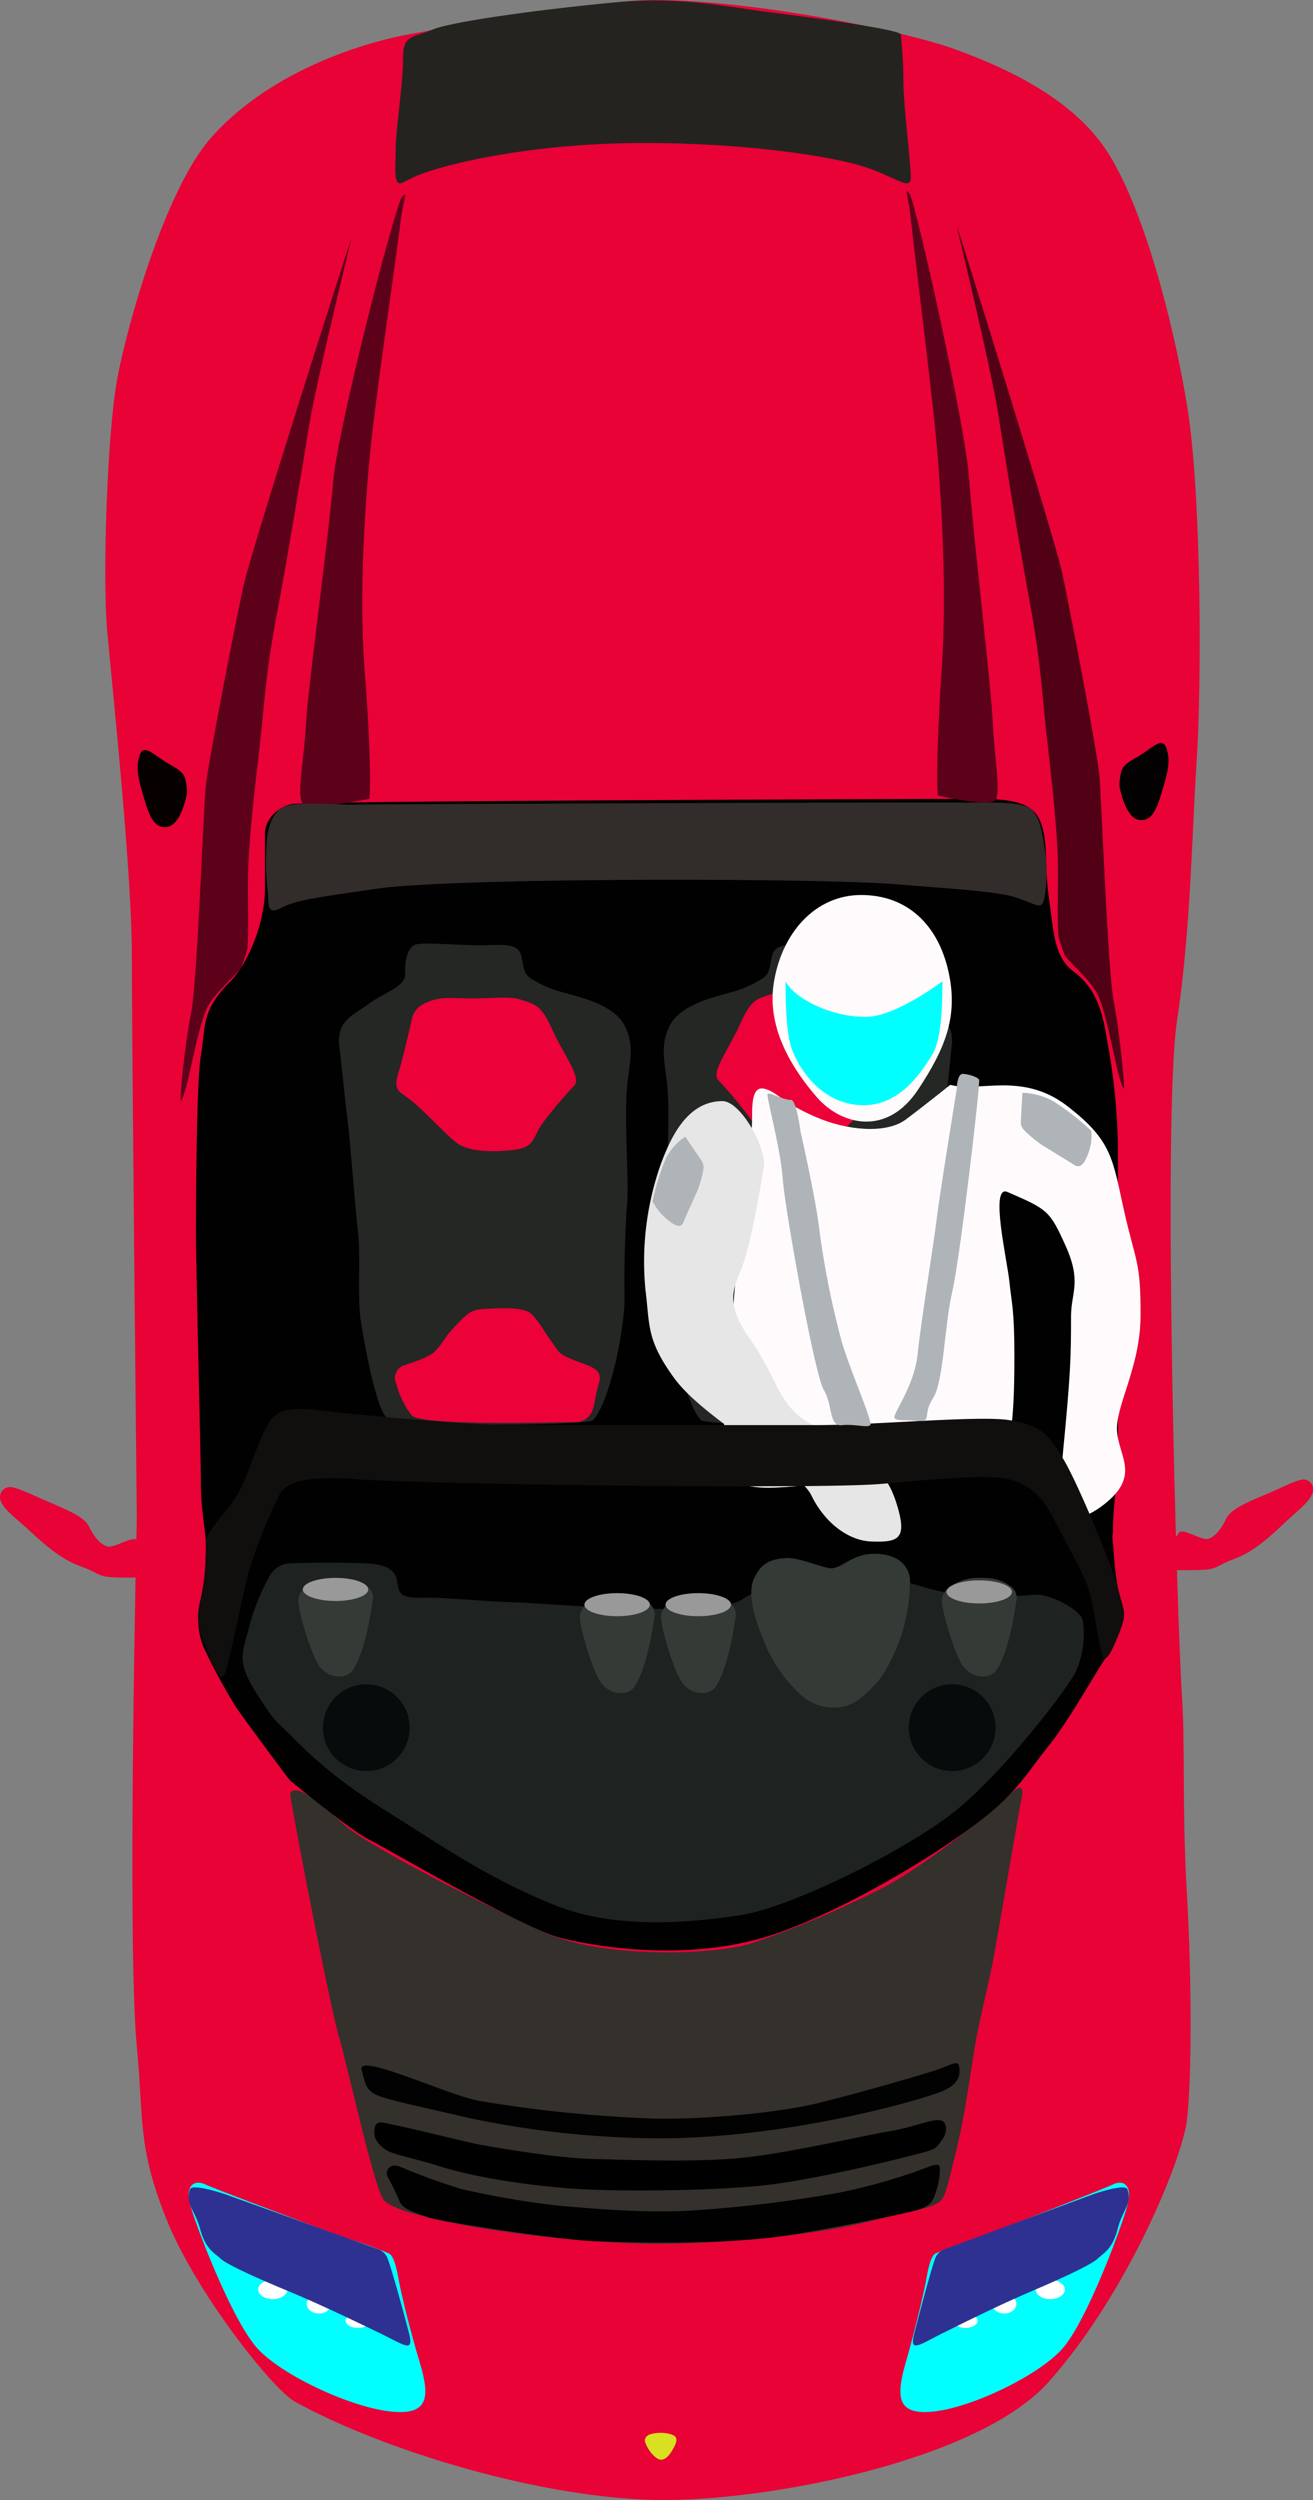 <svg xmlns="http://www.w3.org/2000/svg" viewBox="0 0 266.33 507"><rect x="0" y="0" width="266.33" height="507" fill="#808080" stroke="none"/><title>资源 11111234</title><g id="图层_2" data-name="图层 2"><g id="图层_1-2" data-name="图层 1"><path d="M82.75,7s-25,4-40,21c-9.19,10.42-17,38-19,49s-3,40-2,51c1.25,13.7,5,49,5,66s1,114,1,114-2,86,0,107c1.43,15.06.13,20.32,6,35,6,15,21.63,34.57,26,37,18,10,51,20,75,20,22,0,63.91-8.15,78-24,16-18,27-45,28-53s1-29,0-46-.33-30-1-40c-1-15-4-117-1-137,2.83-18.89,3-38,4-53s1-54-2-72-9-40-16-51c-6.83-10.74-20-17-31-21-10.38-3.77-41-10-61-10C119.75,0,82.75,7,82.75,7Z" style="fill:#e80235"/><path d="M187.75,463c.28-1.38.78-5.29,2-6a78.69,78.69,0,0,1,8-3c1.9-.63,26.21-10.11,28-11,2-1,4,0,3,4s-8,23-13,29c-4.53,5.43-18,12-26,13s-8-3-6-10C185.25,473.74,186.81,467.54,187.75,463Z" style="fill:aqua"/><path d="M81,463c-.29-1.38-.81-5.29-2.07-6a83.23,83.23,0,0,0-8.28-3c-2-.63-27.13-10.11-29-11-2.07-1-4.14,0-3.1,4S46.81,470,52,476c4.69,5.43,18.63,12,26.91,13s8.28-3,6.21-10C83.54,473.74,81.93,467.54,81,463Z" style="fill:aqua"/><path d="M59.88,363.09c-.58,0-1.08.33-1,.91,1,6.45,8,42.57,9.87,49,2,7,7,30,9,33,2.83,4.24,36,9,55,9s35.5-2.5,43.5-4.5,11.5-2.5,13.5-3.5,2-2,4-10,3-16,4-22c.89-5.31,2.5-11.5,3.5-16.5s5.12-29.61,6-34c.5-2.5-.5-2.5-2.5-.5-3.54,3.54-18,15-26,19a202.91,202.91,0,0,1-26,11c-7.85,2.62-30.56,3.12-42-2-12.06-5.4-36.4-17.77-41-22S61.75,363,59.88,363.09Z" style="fill:#34302c"/><path d="M58.75,361s-9-12-11-15a118.39,118.39,0,0,1-6-11,13.78,13.78,0,0,1-1-10c1-4,1-10,1-12s-1-7-1-12-1-43.93-1-51,.11-30.69,1-36c1-6,0-9,6-15,3-3,7-11,7-19V169c0-3,3-5.75,6-6,7.19-.6,130.92-1,137-1s12,0,14,4,1,9,2,16,1,12,5,15c5.12,3.84,6,9,7,15a125,125,0,0,1,2,20c0,8.87.09,45.68,0,62,0,5.1-1,12-1,16s.39,11.16,2,16c1,3-2,8-4,11-1.75,2.63-7,12-11,17-3.64,4.55-5,7-9,11-7,7-29,21-46,27s-36,3-44,1c-7.76-1.94-35-18-39-20C71.06,371.16,58.75,361,58.75,361Z" style="fill:#010101"/><path d="M83.75,36c4-2,22-7,47-7,20,0,36.5,2.5,43.5,4.5s10.5,5.5,10.5,2.5-1.5-14.5-1.5-19.5-.5-8.5-.5-9.5-18.5-3.5-26.5-4.5-18-3.2-30.51-2.1S92,4.18,87.75,6s-6,.9-6,6-1.5,14.5-1.5,18.5-.5,7.5,1.5,6.5Z" style="fill:#25231f"/><path d="M48.75,324c2-6,3.42-11.06,5-15,2-5,3-8,9.5-8.5,7-.54,24.43.14,30.5.5,8.5.5,65,0,72,0s34-2,38-1c6.51,1.63,10,8,13,14,2.61,5.22,9,19,6,25s-12.54,18.56-15.5,22.14c-6.5,7.86-29.5,22.86-41.5,27.86-12.38,5.16-37.53,11.48-57.27,2-18.73-9-42.73-22-48.73-29s-14-19-14-21A75.5,75.5,0,0,1,48.75,324Z" style="fill:none"/><path d="M54.57,319.82a5,5,0,0,1,4.3-2.79c5.93-.23,15-.12,16.75.11,3.63.48,4.73,1.73,5,3.86s.63,3.13,5,3,11.88.76,20.13,1c3.91.11,38.88,3.17,44.75-.62,11-7.09,25.55-6,37-2.5,9.5,2.88,18.08,1.72,22.62,1.52,3.05-.13,9.13,3.1,9.51,5.23a18.56,18.56,0,0,1-1.49,10.53c-1.61,3.24-14.87,20.72-25,28.59s-32.89,19.1-42.87,20.62c-12.38,1.89-26.25,2.63-38-2.12-13-5.25-22.81-12-32.15-17.87-8-5-13.93-9.11-20.68-16-3.75-3.85-3.14-2.28-7.42-9s-2.69-8.47-1.5-13.37A44,44,0,0,1,54.57,319.82Z" style="fill:#1e2321"/><path d="M119.13,325.25a3.48,3.48,0,0,0-1.49,2.32c-.23,2.1,2.54,11.08,4.11,13.43,2,3,5.77,2.9,7,1,2.54-3.92,3.69-12.1,4-14.12a2.83,2.83,0,0,0-1.33-2.92c-1.81-1.31-3.42-1.63-6.17-1.62A9.82,9.82,0,0,0,119.13,325.25Z" style="fill:#343a35"/><path d="M135.59,325.25a3.48,3.48,0,0,0-1.49,2.32c-.23,2.1,2.54,11.08,4.11,13.43,2,3,5.77,2.9,7,1,2.54-3.92,3.69-12.1,4-14.12a2.83,2.83,0,0,0-1.33-2.92c-1.81-1.31-3.42-1.63-6.17-1.62A9.82,9.82,0,0,0,135.59,325.25Z" style="fill:#343a35"/><path d="M62,321.89a3.48,3.48,0,0,0-1.49,2.32c-.23,2.1,2.54,11.08,4.11,13.43,2,3,5.77,2.9,7,1,2.54-3.92,3.69-12.1,4-14.12a2.83,2.83,0,0,0-1.33-2.92c-1.81-1.31-3.42-1.63-6.17-1.62A9.82,9.82,0,0,0,62,321.89Z" style="fill:#343a35"/><path d="M192.56,321.89a3.48,3.48,0,0,0-1.49,2.32c-.23,2.1,2.54,11.08,4.11,13.43,2,3,5.77,2.9,7,1,2.54-3.92,3.69-12.1,4-14.12a2.83,2.83,0,0,0-1.33-2.92c-1.81-1.31-3.42-1.63-6.17-1.62A9.82,9.82,0,0,0,192.56,321.89Z" style="fill:#343a35"/><path d="M153,320c-1.87,3.78,1,10.47,2.19,13.37a28.54,28.54,0,0,0,5.81,8.91c2.39,2.66,4.75,4,8.37,4,3.43,0,5.71-2.08,8.21-4.75s5.26-8.93,6-12.58a38.06,38.06,0,0,0,1-8.48c0-1.91-1.5-5.47-7.44-5.37-4.25.07-6.44,2.94-8.49,2.94-1.76,0-6.55-2.3-9.43-2.06C155.44,316.25,154.12,317.72,153,320Z" style="fill:#343a35"/><path d="M96.94,426a269.94,269.94,0,0,0,36.19,3.65c10.94.13,25.22-1.25,33.22-3.25s17.68-4.78,22.55-6.28,5.72-2.94,5.73,0c0,3.13-4.19,4.25-5.69,4.75s-6.35,2-13.52,3.63-23.56,5-40.77,5.14a190.47,190.47,0,0,1-39.89-4.2c-8.11-1.93-14-3.11-17.31-4.19s-3.26-2.42-4.1-5.5C72.38,416.19,90.44,424.71,96.94,426Z" style="fill:#020203"/><path d="M75.94,432.94c-.09-1.49.15-2.77,1.63-2.5,5.45,1,17.05,4,19.81,4.5,3.79.67,15.52,2.71,22.89,2.89,7.68.18,22.3.8,32-.43,10.24-1.3,22.41-4.23,28.35-5.23s10.09-3.37,11-1.56-.63,3.52-1.38,4.46-1.75,1.13-6.12,2.25-18.31,4.5-27.75,5.69-29.56,1.58-40.31.82c-10.27-.72-20.75-2.57-26.62-4.44s-9.6-2.35-11.31-3.5C76.14,434.49,76,433.17,75.94,432.94Z"/><path d="M78.63,441.44c-.57-1,.25-3,2.61-2a129.32,129.32,0,0,0,12.26,4.46,175.87,175.87,0,0,0,20.19,3.44c6.06.5,16.13,1.44,25.63,1a263.84,263.84,0,0,0,30.56-3.62A113.49,113.49,0,0,0,183.94,441c3.88-1.19,6.63-2.87,6.69-1.44a14,14,0,0,1-.81,5c-.57,1.71-.93,2.77-3.83,3.64-3.35,1-22.65,4.7-28.35,5.42-13.32,1.69-31,1.12-37.82.84-6.39-.27-31-4-33-4.82s-5.1-1.43-5.79-3.26A51.22,51.22,0,0,0,78.63,441.44Z" style="fill:#010101"/><path d="M225.67,312.17c-.09-1.54.13-2,1.5-1.33s4.77,2.32,6.83,2c3.08-.44,4.42-.69,5.08-1.94s4.58,1.58,6,1.17,2.75-2.17,3.5-3.83,2.58-2.83,7.17-4.75,6.25-2.92,7.92-3.33a2,2,0,0,1,2.5,2.75c-.67,1.75-2.83,3.33-5.42,5.75s-6.17,5.92-10.25,7.42-3.33,2.19-7.15,2.3c-6.51.19-13-.31-15.79-1.45C226.26,316.39,225.75,313.7,225.67,312.17Z" style="fill:#e80235"/><path d="M41.66,313.71c.09-1.54-.13-2-1.54-1.33s-4.89,2.32-7,2c-3.16-.44-4.53-.69-5.21-1.94s-4.7,1.58-6.15,1.17-2.82-2.17-3.59-3.83S15.54,307,10.84,305s-6.4-2.92-8.11-3.33a2.06,2.06,0,0,0-2.56,2.75c.68,1.75,2.9,3.33,5.55,5.75s6.32,5.92,10.5,7.42,3.41,2.19,7.33,2.3c6.67.19,13.36-.31,16.18-1.45C41.06,317.94,41.58,315.25,41.66,313.71Z" style="fill:#e80235"/><path d="M227.1,159.58a3.35,3.35,0,0,1,0-1c.3-3,.56-3.33,3.7-5.14,2.76-1.58,4.92-4.15,5.75-1.81s.54,4.15-.59,8-2,6.71-4.48,6.69C228.65,166.33,227.43,161.2,227.1,159.58Z" style="fill:#030101"/><path d="M37.9,161a3.33,3.33,0,0,0,0-1c-.31-3-.57-3.33-3.73-5.14-2.78-1.58-5-4.15-5.79-1.81s-.54,4.15.59,8,2,6.71,4.51,6.69C36.34,167.78,37.57,162.64,37.9,161Z" style="fill:#060000"/><path d="M50.17,192.5c.42-5.16-.12-11.34.25-18.17.33-6.19,1.3-15,2.17-22.2.89-7.37,1.14-14.78,3.5-27.22s5.08-29.25,6.58-38.42,8.25-36.5,8.58-38-20.33,63.33-21.83,70.17-7.3,36.27-7.74,41.3S40,199.33,38.75,205.5s-2.52,18.63-2,17.75c1.51-2.62,3-13.83,5.18-18.7,1.43-3.2,6.52-7.23,7-8.4S50.17,192.5,50.17,192.5Z" style="fill:#5d001a"/><path d="M214.71,190c-.41-5.16.11-11.34-.24-18.17-.33-6.19-1.27-15-2.12-22.2-.87-7.37-1.12-14.78-3.42-27.22s-5-29.25-6.44-38.42-8.07-36.5-8.39-38,19.89,63.33,21.35,70.17,7.14,36.27,7.57,41.3,1.67,39.37,2.87,45.53,2.46,18.63,2,17.75c-1.47-2.62-2.94-13.83-5.07-18.7-1.4-3.2-6.38-7.23-6.87-8.4S214.71,190,214.71,190Z" style="fill:#510016"/><path d="M74.92,162c.5-4.83-.47-20.17-.82-24.32-1.09-12.8-.63-27.21.66-42.52,1-12.35,5.35-40.64,6.5-50.33.47-4,1.7-6.66.26-4.82S68.42,87.17,67.58,97.67s-5.17,42.17-5.5,49-2,14.72-.67,16.25S74.92,162,74.92,162Z" style="fill:#5d001a"/><path d="M190.22,161.32c-.43-4.83.41-20.17.71-24.32.95-12.8.55-27.21-.57-42.52-.9-12.35-4.64-40.64-5.63-50.33-.41-4-1.47-6.66-.22-4.82S195.85,86.48,196.57,97s4.48,42.17,4.77,49,1.74,14.72.58,16.25S190.22,161.32,190.22,161.32Z" style="fill:#5d001a"/><path d="M131.64,493.75a7.39,7.39,0,0,1,4.53-.06c1,.35,1.44.87.58,2.52-1.69,3.27-3,3-4.29,1.63a7.24,7.24,0,0,1-1.6-2.6C130.54,494.27,131.64,493.75,131.64,493.75Z" style="fill:#d9e021"/><path d="M54.14,170.25a57.47,57.47,0,0,0,.09,10c.42,2.83-.4,5.58,2.85,3.83s10.08-2.46,19.17-3.83c15.42-2.33,92.08-2.25,106.75-.83,5,.48,18.33,1.17,22.5,2.42s5.5,2.58,6.08,1.17.9-6.36.6-8.67c-.5-3.83-1-9.09-3.41-10.5s-8.36-1-14.36-1.09-118.33.31-122.58.43c-3.86.1-12.77-1-15.1.92S54.14,170.25,54.14,170.25Z" style="fill:#322d2a"/><path d="M74.67,203.67c3.13-2.37,7.63-3.54,7.51-6.17s.45-5.58,2.33-6,8.93.22,13,.19,7.59-.6,8.21,2.1c.69,3,.43,3.85,2.58,5a22.1,22.1,0,0,0,6.25,2.54c3.38,1,10.11,2.44,12.24,6.82s.7,7.87.35,13c-.49,7.11.42,17.93.08,22.59s-.67,12.36-.54,19-3,21.67-6.37,25.25c-1.1,1.16-40,1.49-42-.63s-4.26-13.83-5.15-19.7c-.67-4.41,0-12.79-.5-17.33-.63-5.48-1.54-18.12-2.17-23.25S69.19,215,68.87,212.66C68.08,206.92,71.54,206,74.67,203.67Z" style="fill:#242723"/><path d="M83.58,206.44a4.6,4.6,0,0,1,2.63-3c2.16-.94,3.35-1.18,7.72-1,5.69.19,9.13-.56,11.68.28,3.1,1,4.2,1.15,6.45,6.15,2.16,4.79,5.88,9.56,4.5,11.19a91,91,0,0,0-6.62,7.88c-2,3-1.48,4.77-5.85,5.27s-9.19.36-11.56-1.52-6.39-6.28-8.89-8.33-4-2-2.87-5.67,2.13-8.37,2.63-10.37Z" style="fill:#ec0139"/><path d="M187.29,203.67c-3.09-2.37-7.55-3.54-7.43-6.17s-.45-5.58-2.3-6-8.83.22-12.82.19-7.51-.6-8.12,2.1c-.68,3-.43,3.85-2.56,5a21.73,21.73,0,0,1-6.18,2.54c-3.34,1-10,2.44-12.11,6.82s-.69,7.87-.34,13c.49,7.11-.41,17.93-.08,22.59s.66,12.36.53,19,2.93,21.67,6.31,25.25c1.09,1.16,39.53,1.49,41.57-.63s4.21-13.83,5.09-19.7c.66-4.41,0-12.79.49-17.33.62-5.48,1.53-18.12,2.14-23.25S192.71,215,193,212.66C193.8,206.92,190.38,206,187.29,203.67Z" style="fill:#242723"/><path d="M178.3,205.33a4.59,4.59,0,0,0-2.61-3c-2.14-.94-3.32-1.18-7.65-1-5.64.19-9-.56-11.57.28-3.07,1-4.16,1.15-6.39,6.15-2.14,4.79-5.82,9.56-4.46,11.19a90.81,90.81,0,0,1,6.56,7.88c2,3,1.47,4.77,5.8,5.27s9.11.36,11.46-1.52,6.34-6.28,8.81-8.33,4-2,2.85-5.67-2.11-8.37-2.6-10.37Z" style="fill:#ec0139"/><path d="M80.15,280a2.73,2.73,0,0,1,1.77-3.1c2.38-.85,5.16-1.62,6.45-3,1.63-1.75,1.5-2.37,3.88-4.87s3.12-3.41,5.78-3.57c4.37-.25,8.47-.39,9.89,1.12,1.84,1.94,2.39,3.42,4.29,5.95,1.28,1.7.87,2.13,5.75,3.87,3.16,1.13,4.22,1.87,3.47,4.34s-.87,4.5-1.25,5.25a3.57,3.57,0,0,1-3.44,2.41c-2.14-.05-31.56.94-33.31-1.44a18.22,18.22,0,0,1-3.07-6.44C80.35,280.43,80.16,280,80.15,280Z" style="fill:#ec0139"/><path d="M156.92,199.58c-1.38,9.3,4.17,17.66,8.83,23,4.87,5.54,14.13,8,20.5-1.65,5.64-8.53,8.12-15,6.14-23.9-2.13-9.59-8.46-15.54-17.74-15.53S158.45,189.23,156.92,199.58Z" style="fill:#fffbfd"/><path d="M159.35,199c1.83,3.66,9.85,7.42,16.55,7.21,6-.18,15.26-7.21,15.26-7.21,0,3,0,11.52-2,14.78-2.84,4.7-7.1,10.35-14,10.35-9.17,0-14-8.82-14.9-12.56C159.2,207.07,159.35,199,159.35,199Z" style="fill:aqua"/><path d="M192.75,220c5.82,1.6,14.61-2.74,23.75,4.31S225.65,235,228,245.5s3.41,10.14,3.35,21.42c-.06,10.43-5.16,18.26-4.77,23.38s4.77,9-2.61,14.77c-3.47,2.71-10,6.56-8.41-9.93s1.69-19.42,1.69-28.21c0-4.81,2.22-6.93-1.12-14.33-3.22-7.13-3.62-7.33-11.77-10.87-3.69-1.6,0,14.11.4,18.28s1,5.22,1,15c0,15.17-1,18-3,22-1.13,2.25-14,3-23,3-11,0-24,3-29,1-6.57-2.63-3-22-2-36,1-14.56,3.9-32.9,3.8-38.49s1.09-6.34,3.2-5.51,3.37,2.76,9.7,5.51,14.3,3.49,18.3.49S192.75,220,192.75,220Z" style="fill:#fffbfd"/><path d="M154.93,236.59c.58-3.75-4.67-13.28-8.39-13.29-7.54,0-10.77,8.31-12.41,12.51a59.43,59.43,0,0,0-3.2,25.82c.91,7.17.14,10,5.79,17.8,6.31,8.67,25.12,18.22,27.86,23.83s7.55,9.19,12.18,9.35c5.65.19,7.39-.54,5-8s-7.43-10.07-17.59-16c-6.39-3.74-6.39-9-11.88-16.82s-3.46-10.39-1.67-15.11S154.47,239.52,154.93,236.59Z" style="fill:#e6e6e6"/><path d="M41.75,312c3-5,5.16-6.31,7-10,2-4,3-8,5-12,1.61-3.22,3-5,11-4s31,3,38,3h63c12,0,33-2,39-1,6.62,1.1,8,3,11,8s10,22,11,26,1.74,4.89.87,7.45-3.08,8.3-3.87,6.55-2-11-3-14-5-10-7-14c-2.24-4.47-5-7-9-8-5.22-1.31-21,.6-27,1-15,1-92,0-105-1-4-.31-14-1-16,3a102.76,102.76,0,0,0-6.24,15.55c-1.17,4.3-3.76,17.45-4.76,20.45s-2.58-1.09-4-5-2.18-5.29-1-10a45.92,45.92,0,0,0,1-10Z" style="fill:#110f0d"/><circle cx="74.3" cy="350.36" r="8.8" style="fill:#060b0c"/><circle cx="193.14" cy="350.36" r="8.8" style="fill:#060b0c"/><path d="M207.38,221.61l-.32,5.84a2.26,2.26,0,0,0,.68,1.74,24.83,24.83,0,0,0,3.7,3.07c5.09,3.14,5.44,3.31,6.19,3.81s1.83,1.16,3-1.87a10.45,10.45,0,0,0,.75-4.85,51.4,51.4,0,0,0-7.69-6A13.92,13.92,0,0,0,207.38,221.61Z" style="fill:#afb4b8"/><path d="M139,230.52l3.28,4.83a2.41,2.41,0,0,1,.39,1.8,22.94,22.94,0,0,1-1.22,4.34c-2.23,5-2.41,5.35-2.72,6.13s-.79,1.84-3.26-.21a11.65,11.65,0,0,1-3.1-3.79,47.15,47.15,0,0,1,2.71-8.71A11.32,11.32,0,0,1,139,230.52Z" style="fill:#afb4b8"/><path d="M194.08,220.77s0-3.13,1.33-3,2.88.66,3.19,1.18-3.86,36.36-5.47,43.13c-1.51,6.34-1.72,18.28-3.89,21.5s-.08,4.86-3.11,4.57-4,.06-4.66-.53,4-6.37,4.66-13,3.29-22.5,3.88-27.5S194.08,220.77,194.08,220.77Z" style="fill:#afb4b8"/><path d="M162.39,229.53s-.83-6.66-2-6.49-4.43-1.67-4.7-1.18,2.64,11.05,3.07,17.14,6.48,39.84,8.33,42.86,1,7.44,3.63,7.16,5.18.56,5.79,0-3.67-10.12-5.66-16.54a174.18,174.18,0,0,1-4.62-22.87C165.55,243.45,162.38,229.42,162.39,229.53Z" style="fill:#afb4b8"/><ellipse cx="68.06" cy="322.33" rx="6.64" ry="2.34" style="fill:#999"/><ellipse cx="125.18" cy="325.42" rx="6.64" ry="2.34" style="fill:#999"/><ellipse cx="141.64" cy="325.42" rx="6.64" ry="2.34" style="fill:#999"/><ellipse cx="198.63" cy="322.83" rx="6.64" ry="2.34" style="fill:#999"/><ellipse cx="213.04" cy="464.3" rx="2.95" ry="1.95" style="fill:#fff"/><ellipse cx="203.71" cy="467.22" rx="2.46" ry="1.95" style="fill:#fff"/><ellipse cx="195.85" cy="470.63" rx="2.46" ry="1.46" style="fill:#fff"/><path d="M191.7,456.09l30-11.09s6.56-2.31,7-1c1,3-1,4.1-2,8-1.07,4.23-3,5-4,6s-5.78,3.37-12.66,6.3-12.77,5.85-18.66,8.77c-5.12,2.54-7,4.23-5.89,0,1-3.9,3.67-14,4.33-15.37A3.11,3.11,0,0,1,191.7,456.09Z" style="fill:#2e3192"/><ellipse cx="55.32" cy="464.3" rx="2.96" ry="1.95" style="fill:#fff"/><ellipse cx="64.69" cy="467.22" rx="2.47" ry="1.95" style="fill:#fff"/><ellipse cx="72.59" cy="470.63" rx="2.47" ry="1.46" style="fill:#fff"/><path d="M76.61,456.09,45.73,445s-6.75-2.31-7.2-1c-1,3,1,4.1,2.06,8,1.1,4.23,3.1,5,4.11,6s5.95,3.37,13,6.3,13.12,5.85,19.18,8.77c5.27,2.54,7.15,4.23,6.06,0-1-3.9-3.77-14-4.45-15.37A3.17,3.17,0,0,0,76.61,456.09Z" style="fill:#2e3192"/></g></g></svg>